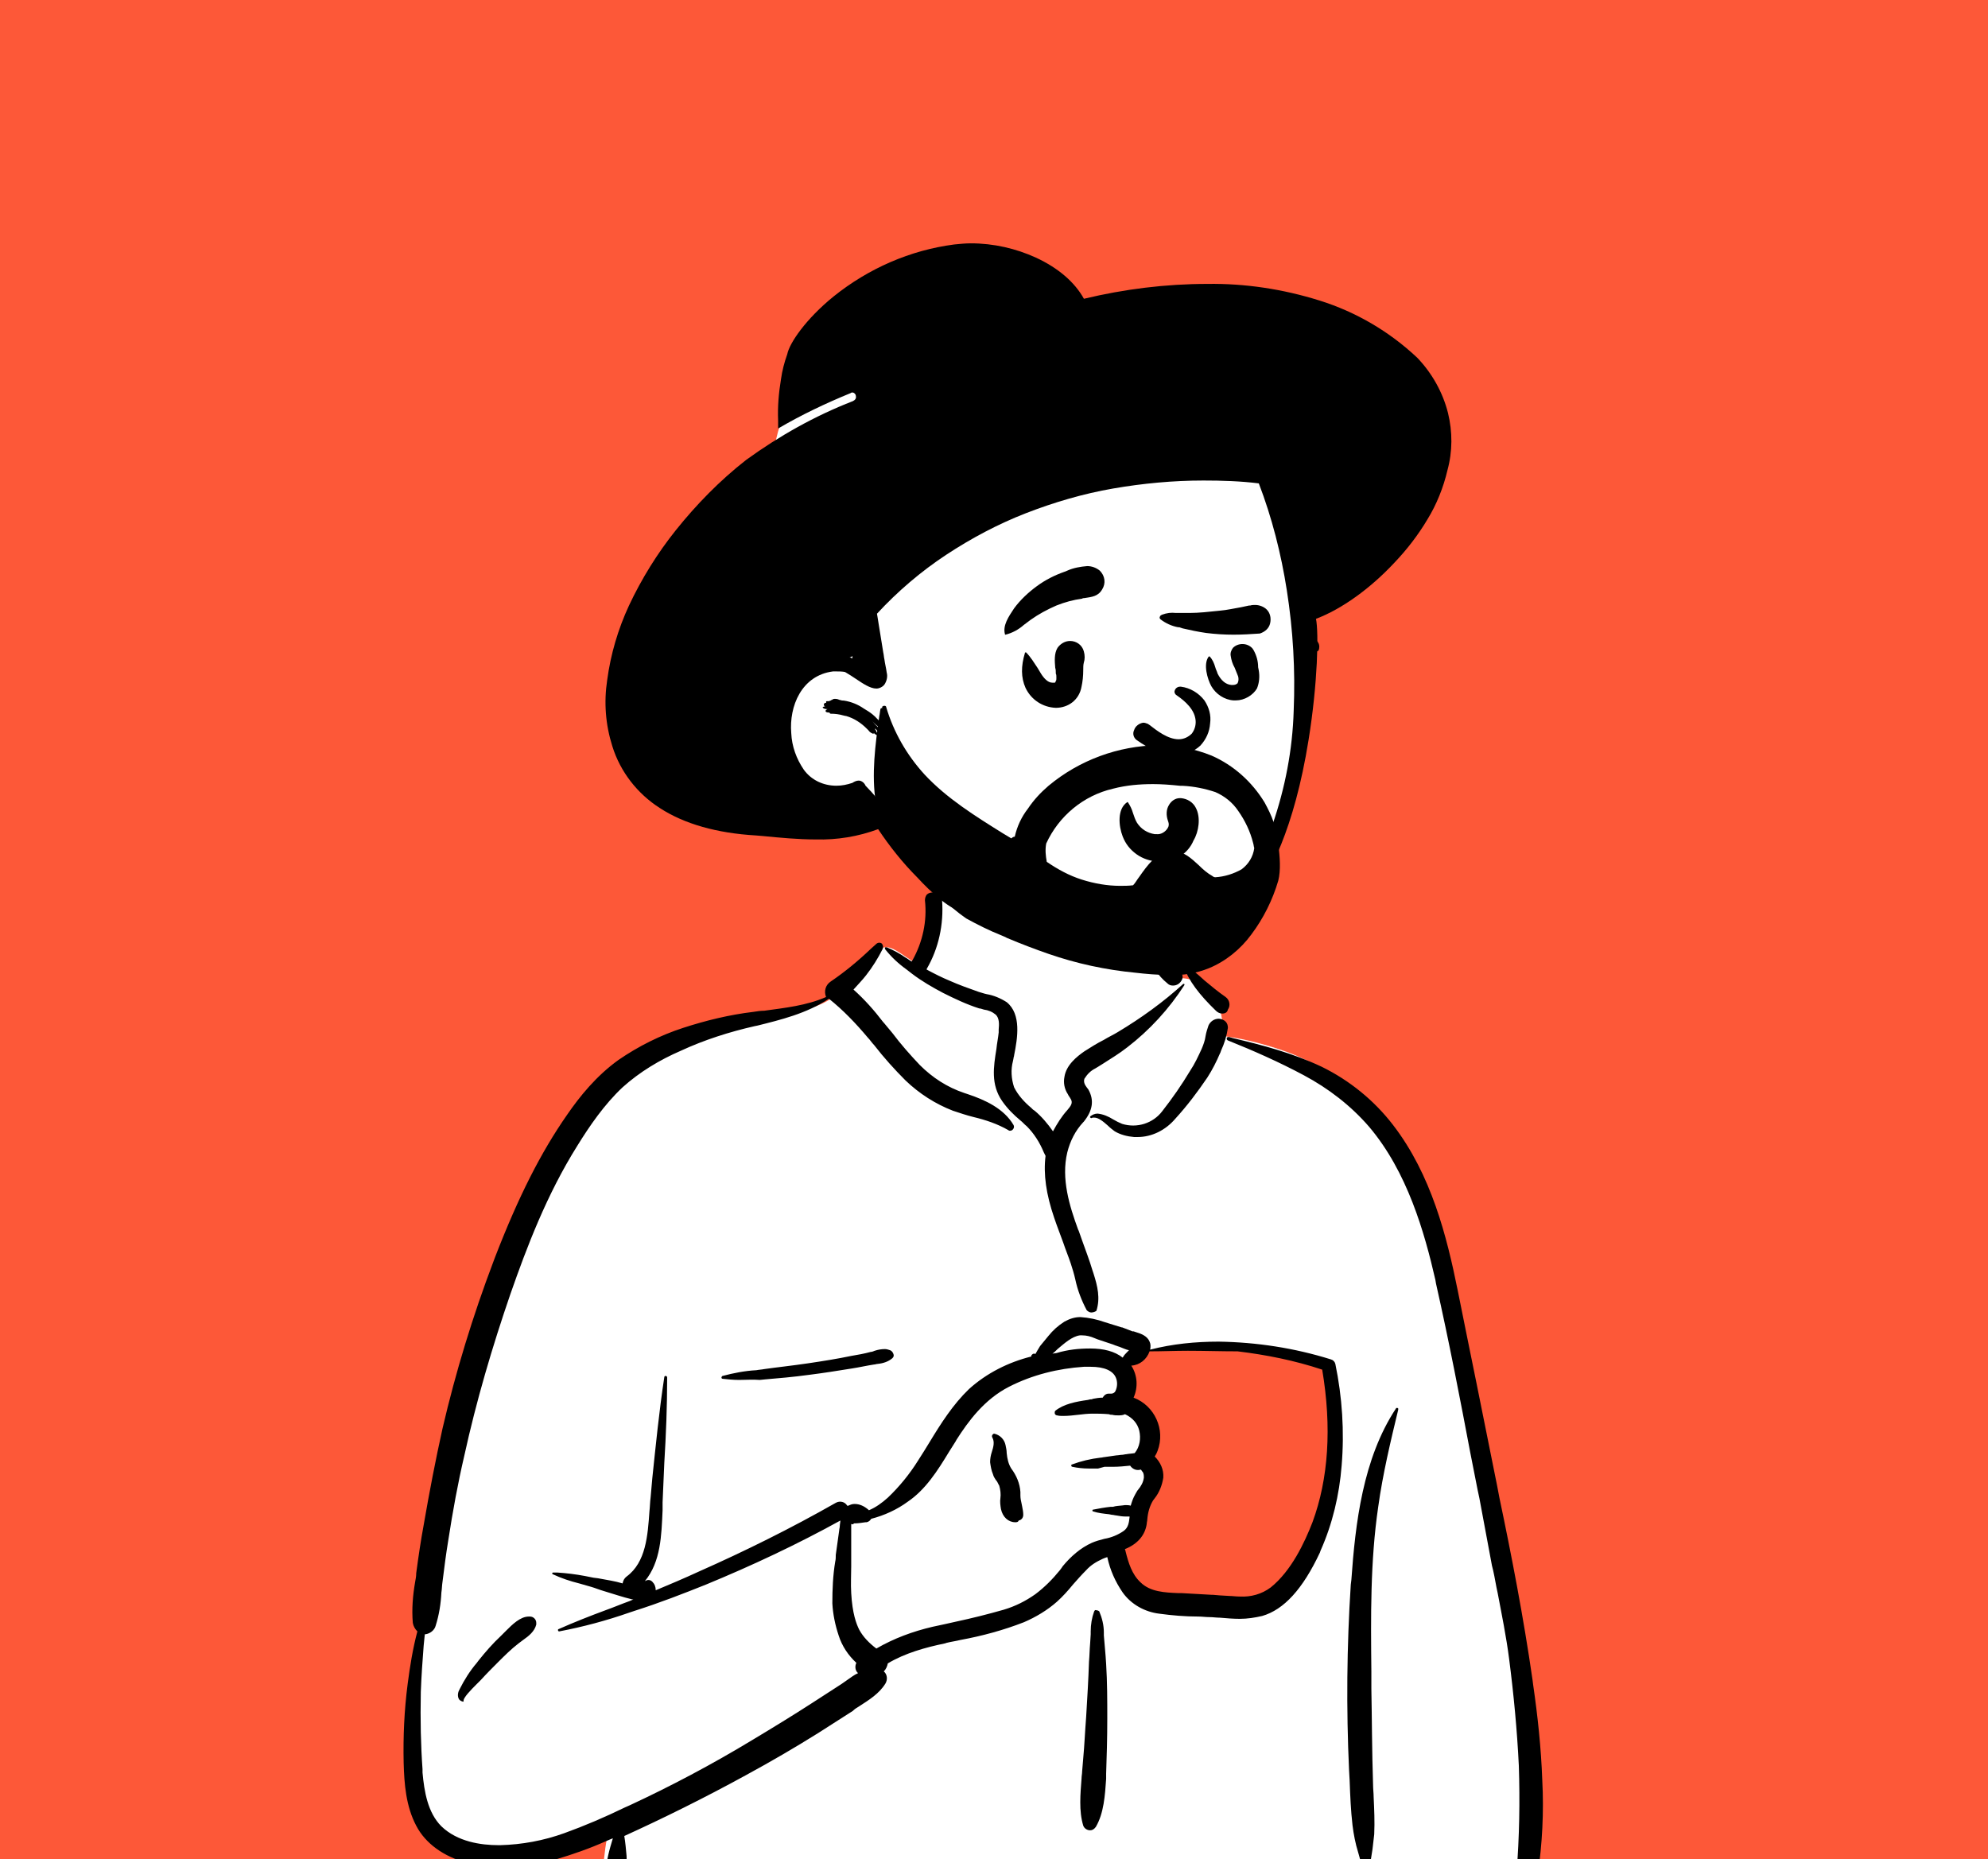 <?xml version="1.0" encoding="utf-8"?>
<!-- Generator: Adobe Illustrator 25.0.0, SVG Export Plug-In . SVG Version: 6.00 Build 0)  -->
<svg version="1.1" id="Warstwa_1" xmlns="http://www.w3.org/2000/svg" xmlns:xlink="http://www.w3.org/1999/xlink" x="0px" y="0px"
	 viewBox="0 0 347.8 325.3" style="enable-background:new 0 0 347.8 325.3;" xml:space="preserve">
<style type="text/css">
	.st0{fill:#FD5838;}
	.st1{fill:#FFFFFF;}
</style>
<rect class="st0" width="347.8" height="325.3"/>
<g id="FACE" transform="translate(107.474 62.723)">
	<path id="_Ink-3" d="M106.4,78.6c-1.9,0-3.7-0.9-4.9-2.3c-0.9-1.1-1.4-2.5-1.2-3.9c0-0.4,0.4-0.7,0.8-0.6c0.3,0,0.7,0.2,0.9,0.4
		l0.1,0.2c0.9,1.2,2.1,2.7,3.8,2.7c0.2,0,0.4,0,0.6-0.1c0.8-0.2,1.5-0.7,2-1.3c0.3-0.4,0.5-0.9,0.6-1.4c0.1-0.4,0.2-0.8,0.4-1.2
		c0.4-0.6,1-1,1.8-1c0.9,0,1.8,0.6,2,1.5c0.3,1.4-0.1,2.9-1,4c-1.3,1.8-3.3,2.9-5.5,3.1L106.4,78.6z M108.2,64.9L108.2,64.9
		c-2-0.1-4-0.5-5.8-1.3c-0.7-0.3-1.1-1-0.9-1.7c0.1-0.7,0.7-1.2,1.4-1.2c0.2,0,0.4,0,0.5,0.1l0.3,0.1c1.5,0.8,3.1,1.2,4.8,1.4
		c1.1,0.1,2.1-0.4,2.6-1.4c0.3-0.7,0.3-1.5,0-2.3c-0.7-1.5-2.8-2.7-4.5-3.3c-0.3-0.1-0.4-0.4-0.4-0.7c0.1-0.4,0.5-0.7,0.9-0.7h0.2
		c1.7,0,3.4,0.6,4.7,1.7c1.1,1,1.7,2.3,1.9,3.7c0.2,1.3-0.2,2.7-1.1,3.7C111.6,64.4,109.9,65,108.2,64.9z M81,53.8
		c-0.2,0-0.5-0.2-0.5-0.4c-0.1-0.2,0-0.4,0.1-0.5c2.1-1.8,4.6-3.2,7.3-4c-0.4-0.6-0.5-1.4-0.2-2.1c0-0.2,0.1-0.3,0.1-0.4l0.1-0.3
		c0-0.1,0-0.3,0.1-0.4l0,0c0.2-0.7,0.7-1.2,1.3-1.4c0.2,0,0.3-0.1,0.5-0.1c0.3,0,0.5,0.1,0.8,0.2c0.9,0.2,1.6,0.9,1.8,1.7
		c0,0.1,0,0.1,0.1,0.2v0.1l-0.1-0.3c0,0.2,0.1,0.3,0.2,0.4c0.1,0.1,0.1,0.2,0.2,0.4c0.1,0.3,0.1,0.7,0.1,1.1c0.3,0,0.6,0,0.8,0H94
		c1.4,0.1,3,0.4,3.9,1.7c0.2,0.4,0.3,0.9,0.1,1.4c-0.1,0.4-0.5,0.7-0.9,0.8c-0.2,0-0.3,0-0.5,0c-0.6,0-1.3-0.2-1.9-0.4
		c-0.5-0.2-1-0.3-1.5-0.4C92.8,51,92.3,51,91.9,51c-0.9,0-1.7,0.1-2.6,0.3c-1.5,0.3-3.1,0.8-4.5,1.3c-1,0.3-2,0.7-3.1,1l-0.3,0.1
		C81.1,53.8,81.1,53.8,81,53.8z M121.8,51.7c-0.4,0-0.8-0.2-0.9-0.6V51c-0.3-0.7-1.2-1.1-2.5-1.1c-0.4,0-0.8,0-1.2,0.1
		c-0.8,0.1-1.5,0.3-2.3,0.5c-0.2,0.1-0.5,0.2-0.8,0.3l-0.3,0.1c-0.1,0-0.6,0.3-0.6,0.4l0,0h0.1l0,0c0.1,0,0.1,0,0.1,0.1
		c0,0,0,0.1-0.1,0.1s-0.2,0.1-0.3,0.1c-0.2,0-0.4-0.1-0.5-0.3c-0.2-0.2-0.3-0.4-0.2-0.7c0.1-0.9,1.3-1.5,2.1-1.8
		c0.1,0,0.2-0.1,0.3-0.1l0,0c0.3-0.1,0.6-0.3,0.9-0.4c-0.2-0.3-0.3-0.6-0.4-0.9c-0.1-0.3-0.2-0.6-0.2-0.9c0-0.2,0-0.3,0-0.5l0,0
		c0-0.1,0-0.2,0-0.3l0,0c0-0.4,0.2-0.7,0.4-1c0.2-0.3,0.6-0.4,0.9-0.4c0.4,0,0.7,0.1,1,0.4l0.1,0.1c0.6,0.3,1,0.8,1.3,1.3
		s0.5,1.1,0.5,1.7c1.4,0,2.7,0.5,3.7,1.6c0.4,0.4,0.5,0.9,0.4,1.4l-0.1,0.3C123,51.2,122.5,51.6,121.8,51.7z M79.8,44
		c-0.3,0-0.5-0.2-0.6-0.4c-0.3-0.9,0-2.2,0.9-3.8c0.8-1.3,1.8-2.3,3-3.1c1.3-0.8,2.7-1.4,4.2-1.8l0.4-0.1c0.3-0.1,0.5-0.2,0.8-0.3
		c0.8-0.3,1.7-0.5,2.6-0.6c0.8,0,1.5,0.3,2.1,0.8c0.7,0.7,0.8,1.8,0.3,2.6c-0.9,1.4-2.1,1.5-3.6,1.6c-0.3,0-0.6,0-0.9,0.1
		c-1.3,0.1-2.7,0.5-3.9,1c-1,0.4-2,1-2.9,1.7c-0.4,0.3-0.8,0.7-1.1,1.1C80.7,43.2,80.3,43.6,79.8,44C80,44,79.9,44,79.8,44z
		 M121.7,41.3c-0.7,0-1.3-0.4-1.7-1v-0.1c-1.5-2.1-3.8-3.6-6.4-4.1h-0.3c-0.3-0.1-0.6-0.1-0.8-0.1c-0.1,0-0.2,0-0.3,0
		c-0.2,0-0.4,0.1-0.5,0.2c0,0.1,0,0.1,0,0.2c0,0.1-0.1,0.1-0.2,0.1h-0.1c-0.3-0.1-0.5-0.4-0.6-0.8c0-0.4,0.2-0.9,0.5-1.2
		c0.7-0.7,2.1-1,4-1c3.3,0.1,6.4,1.8,8.1,4.6c0.3,0.4,0.4,1,0.2,1.4c-0.1,0.6-0.5,1.1-1,1.4C122.4,41.2,122,41.3,121.7,41.3z"/>
</g>
<g id="BODY_1_" transform="translate(8.119 147.941)">
	<path id="_Background_1_" class="st1" d="M99,183.9L99,183.9c-0.6,0-1.1-0.2-1.5-0.7c-0.4-0.6-0.6-1.3-0.5-2
		c0.3-1.7,0.5-3.4,0.7-5.1c0.1-1,0.3-1.9,0.4-2.9c-5.3,1.4-10.7,2.2-16.1,2.2c-4.6,0-9.2-0.6-13.6-1.9c-0.1-0.1-0.1-0.2-0.1-0.3
		s0.3-0.2,0.8-0.2c0.2,0,0.4,0,0.6,0h0.1c0.2,0,0.3,0,0.4,0s0.2,0,0.3,0c-3.5-2.4-5.5-6-6.2-11c-0.6-4.4-0.1-9.3,0.4-13.6
		c0.1-1.2,0.2-2.4,0.3-3.5c0.8-5.2,1.6-10.7,2.3-15.9c3.5-27,7.3-55,23.2-77.5c4.1-5.6,9.2-10.4,14.9-14.2
		c5.7-3.9,12.3-6.4,19.2-7.4l0.4-0.1c0.7-0.1,1.4-0.2,2-0.2c3.5-0.4,7.1-0.8,10.1-2.7c1.5-1.3,2.8-2.8,3.9-4.4
		c1.8-2.4,3.4-4.7,6-4.7l0,0c0.9,0,2.1,0.8,3.4,1.7c0.6,0.4,1.2,0.8,1.9,1.2c0.1-1.4,0.5-2.8,1.1-4.1c0.4-0.9,0.6-1.8,0.8-2.7v-0.2
		c0.1-0.4,0.1-0.9,0.1-1.3c0.1-1.8,0.3-3.6,2.5-5.4c3.8-2.9,11.2-4.9,18-4.9c3.2,0,7.7,0.4,10.8,2.5c4.8,3.4,6.5,8.2,8.3,13.3
		c0.6,1.9,1.3,3.8,2.2,5.7c0.7-0.3,1.4-0.5,2.2-0.4c1.4,0,2.7,0.4,3.9,1.1c1.1,0.6,2,1.5,2.4,2.6c0.6,0.7,0.9,2.3,1.1,3.7
		c0.1,1,0.4,1.9,0.7,2.8c3.6,0.5,7.2,1.5,10.6,2.7c3,1.1,5.8,2.6,8.4,4.4c4.8,3.3,8.6,7.8,11.4,12.9c5.6,10.2,7.7,23.4,9.6,37.1
		c1.4,7.8,3.3,15.8,5.2,23.5c2.4,10,4.9,20.3,6.3,30.6c0.7,5.1,1.1,10.3,1.2,15.4c0.1,5.2-0.3,10.4-1.2,15.6
		c0.6,0.9,1.2,1.9,1.6,2.9c0.5,0.9,0.5,2.1,0,3s-1.4,1.5-2.4,1.5H257c-0.8-0.1-1.7-0.2-2.5-0.2c-2.1-0.2-4.2-0.4-6.3-0.5
		c-4.3-0.2-8.9-0.2-14.1-0.2c-3,0-6.3,0-10.4,0.1h-1.1c-16.5,0.2-33.3,0.5-49.5,0.8l0,0C148.5,183.3,123.6,183.8,99,183.9z
		 M189,92.1L189,92.1c-0.6,2.4,0.3,4.4,1.3,6.5c0.5,1.1,1,2.2,1.4,3.4c0.2,1.1,0.2,2.2,0.1,3.2c0,0.5-0.1,0.9-0.1,1.3
		c0.1,0.8,0.4,1.5,0.8,2.2c0.4,0.9,0.9,1.9,0.8,2.7c-0.5,2.1-1.3,4.1-2.3,6c-0.9,1.6-1.6,3.3-2.1,5.1c-0.5,1.7-0.4,3.4,0.2,5
		c1.5,3,6.1,4.5,9.2,5.5l0,0c1.8,0.6,3.7,1,5.7,0.9c3,0,6.1-0.6,8.9-1.7c3-1.2,5.2-2.8,6.5-4.8c1.2-1.8,2.6-5.4,3.7-8.3
		c0.7-1.8,1.3-3.3,1.7-4.2l0.3-3.6c0.7-9.4,1.2-18.7-0.8-20c-4.5-3.1-12.6-3.8-18.6-3.8c-7.1,0-13.2,0.9-13.5,1.1s-0.6,0.4-0.8,0.5
		c-0.6,0.3-1.1,0.7-1.5,1.3c-0.5,0.1-1.1,0.2-1.8,0.3c-0.4,0.1-0.6,0.4-0.6,0.7c0.1,0.5,0.6,0.8,1.1,0.7
		C188.6,92.2,188.8,92.1,189,92.1L189,92.1z"/>
	<path id="_Ink_1_" d="M99.4,182.3c-0.3,0-0.6-0.1-0.9-0.2h-0.1l-0.1-0.1c-0.8-0.5-1.1-1.4-0.9-2.2c0.4-1.1,0.7-2.1,0.9-3.2
		c0.2-0.9,0.5-1.9,0.8-2.9l-0.5,0.2l-0.7,0.3c-2.9,1.3-5.8,2.3-8.8,3.2s-6.1,1.3-9.2,1.4c-2.1,0-4.2-0.3-6.3-0.8
		c-4.1-1.1-7.3-3.4-8.9-6.5c-1.8-3.4-2.1-7.3-2.2-11c-0.1-4.6,0.1-9.2,0.7-13.8c0.4-3.1,0.9-6.2,1.7-9.2c-0.4-0.4-0.7-0.9-0.8-1.5
		c-0.2-2.4,0-4.8,0.4-7.1c0.1-0.5,0.2-1.1,0.2-1.6c0.4-3,0.8-5.7,1.3-8.4c1-5.8,2.1-11.5,3.3-16.9c2.3-9.9,5.3-19.7,8.9-29.2
		l0.3-0.8c4.1-10.6,8-18.3,12.6-24.9c2.2-3.2,5.1-6.8,9-9.6c3.5-2.4,7.3-4.3,11.3-5.6s8.1-2.3,12.3-2.8c0.6-0.1,1.3-0.2,1.9-0.2
		c3.6-0.5,7.4-0.9,10.8-2.4c-0.4-1-0.1-2.1,0.8-2.7c2.5-1.7,4.8-3.6,7-5.7l0,0c0.3-0.3,0.7-0.6,1-0.9c0.1-0.1,0.3-0.2,0.5-0.2
		c0.3,0,0.5,0.1,0.6,0.4c0.1,0.2,0.1,0.5,0,0.7c-0.8,1.6-1.8,3.2-2.9,4.6c-0.7,0.9-1.5,1.7-2.2,2.5c1.9,1.7,3.6,3.6,5.2,5.7l0.1,0.1
		c0.5,0.6,1,1.2,1.5,1.8c1.5,2,3.1,3.8,4.8,5.6c2.2,2.2,4.8,3.9,7.8,4.9l0.6,0.2c3,1,6.3,2.5,8,5.4c0.1,0.2,0.1,0.4,0,0.6
		c-0.1,0.2-0.3,0.4-0.6,0.4c-0.1,0-0.2,0-0.3-0.1c-1.9-1.1-4-1.8-6.1-2.3c-1.2-0.3-2.4-0.7-3.6-1.1c-3.1-1.2-5.9-3-8.3-5.3
		c-1.9-1.9-3.8-4-5.5-6.2c-0.4-0.4-0.7-0.9-1.1-1.3c-2.1-2.5-4.3-4.8-6.8-6.8c-3.9,2.6-8.5,3.7-12.5,4.7l-0.5,0.1
		c-4.4,1-8.8,2.4-12.9,4.3c-3.7,1.6-7.2,3.7-10.2,6.4c-3.2,3-5.8,6.8-7.9,10.2c-5.4,8.6-8.9,17.9-11.7,25.9
		c-3.2,9.3-6,18.8-8.1,28.4c-1.1,4.7-2,9.6-2.8,14.8c-0.4,2.4-0.7,4.8-1,7.2c-0.1,0.6-0.1,1.3-0.2,1.9c-0.1,2-0.4,3.9-1,5.8
		c-0.2,0.8-1,1.4-1.8,1.5h-0.1l-0.2,2c-0.2,2.6-0.4,5.3-0.5,8.1c-0.1,4.9,0,9.4,0.3,13.5v0.6c0.3,3.3,0.9,7,3.3,9.4
		c2.8,2.7,6.9,3.3,10,3.3h0.3c3.8-0.1,7.6-0.8,11.2-2.1s7.1-2.8,10.6-4.5l0.9-0.4c7.1-3.3,14.3-7.1,21.4-11.4
		c3.5-2.1,7.1-4.3,10.5-6.5c1.7-1.1,3.4-2.2,5.1-3.3c0.3-0.2,0.7-0.5,1-0.7c0.6-0.4,1.2-0.9,1.9-1.2c-0.5-0.4-0.6-1.2-0.3-1.8
		c-1.4-1.3-2.5-2.9-3.1-4.8c-0.6-1.8-1-3.7-1.1-5.6c0-2.5,0.1-4.9,0.5-7.3c0.1-0.4,0.1-0.8,0.1-1.2c0.2-1.5,0.4-2.9,0.6-4.3
		c0-0.2,0.1-0.5,0.1-0.7c0-0.3,0.1-0.7,0.1-1c-7.6,4.2-15.5,7.9-23.5,11.2c-4,1.6-8.1,3.2-12.5,4.6l-0.9,0.3
		c-4,1.4-8.1,2.5-12.3,3.3l0,0c-0.1,0-0.2-0.1-0.2-0.2c0-0.1,0-0.2,0.1-0.2c2.7-1.2,5.5-2.3,8.2-3.3c1.4-0.5,2.8-1.1,4.2-1.6
		l0.7-0.3c-0.1,0-0.2,0-0.2,0c-1.7-0.4-3.4-1-5.1-1.5c-0.7-0.2-1.4-0.5-2.1-0.7s-1.4-0.4-2.1-0.6c-1.6-0.4-3.1-0.9-4.6-1.6
		c-0.1,0-0.1-0.1-0.1-0.2s0.1-0.1,0.2-0.1c0.2,0,0.5,0,0.7,0c1.6,0.1,3.2,0.3,4.8,0.6c0.5,0.1,1,0.2,1.5,0.3l0.8,0.1
		c1.6,0.3,3,0.5,4.3,0.9c0.1-0.5,0.3-0.9,0.7-1.2c3.4-2.5,3.7-7.2,4-11.4c0.1-0.9,0.1-1.7,0.2-2.4l0.3-3.4
		c0.6-5.7,1.2-11.8,2.1-17.7c0-0.1,0.1-0.2,0.2-0.2c0.2,0,0.3,0.1,0.3,0.3c0,5-0.2,10-0.5,14.9c-0.1,2.3-0.2,4.6-0.3,6.9v1.2v0.2
		c-0.2,4.4-0.3,9-3.1,12.4c0.2-0.1,0.4-0.2,0.6-0.2c0.3,0,0.5,0.1,0.7,0.3c0.4,0.4,0.6,0.9,0.6,1.5c2.4-1,5-2.1,7.6-3.3
		c7.9-3.5,16-7.5,23.9-12c0.7-0.4,1.6-0.2,2,0.5l0,0h0.1l0,0h0.1l0,0c0.4-0.2,0.7-0.3,1.1-0.3c0.9,0,1.7,0.4,2.4,1c0,0,0,0,0.1,0.1
		l0,0c1.2-0.5,2.3-1.3,3.3-2.2c2-1.9,3.8-4.1,5.3-6.5c0.7-1.1,1.4-2.2,2-3.2c2-3.3,4.1-6.6,6.9-9.3c3.1-2.8,6.9-4.7,10.9-5.7
		c0-0.1,0-0.2,0.1-0.3c0.1-0.1,0.2-0.2,0.4-0.2c0.1,0,0.2,0,0.2,0.1l0,0l0.4-0.7c0.2-0.3,0.4-0.7,0.5-0.8c0.5-0.6,0.9-1.1,1.4-1.7
		c0.8-1,1.7-1.8,2.8-2.5c0.9-0.5,1.8-0.8,2.8-0.8c1.5,0.1,2.9,0.4,4.3,0.9l0,0c1,0.3,1.9,0.6,2.9,0.9l0,0h0.1L190,85h0.2l0.3,0.1
		c1,0.3,2.1,0.7,2.5,1.7c0.2,0.4,0.2,0.9,0.1,1.4c3.9-1,7.9-1.4,12-1.4c6.6,0.1,13.2,1.1,19.6,3.1c0.4,0.1,0.7,0.4,0.8,0.8
		c1.2,5.8,1.6,11.8,1.1,17.8c-0.4,5.1-1.6,10.2-3.7,14.9l-0.1,0.3c-3,6.4-6.3,10-10.1,11.1c-1.3,0.3-2.6,0.5-3.9,0.5
		c-1.2,0-2.3-0.1-3.5-0.2l0,0c-0.6,0-1.2-0.1-1.8-0.1c-0.7,0-1.3-0.1-2-0.1c-2.3,0-4.6-0.2-6.8-0.5c-2.5-0.3-4.9-1.6-6.4-3.7
		c-1.3-1.9-2.2-3.9-2.7-6.2c-0.3,0.1-0.6,0.2-0.8,0.3c-1.1,0.5-2.1,1.1-2.9,2c-0.8,0.8-1.6,1.7-2.3,2.5c-0.9,1.1-1.8,2.1-2.8,3
		c-1.7,1.5-3.7,2.7-5.8,3.6c-3.6,1.4-7.3,2.4-11.1,3.1l0,0c-0.8,0.2-1.6,0.3-2.4,0.5l-0.3,0.1c-3.4,0.7-7,1.7-10,3.5
		c-0.1,0.5-0.3,1-0.7,1.4c0.6,0.5,0.7,1.4,0.3,2.1c-1.1,1.8-2.9,2.9-4.6,4c-0.3,0.2-0.7,0.4-1,0.7l-0.1,0.1c-2,1.3-4.1,2.6-6.1,3.9
		c-4,2.5-8.1,4.9-12.7,7.4c-7.3,4-14.4,7.5-21.2,10.6c0.2,1.2,0.3,2.4,0.4,3.5c0,1,0.1,1.9,0.2,2.9l0.1,0.3c0.2,0.7-0.1,1.5-0.6,2
		l-0.1,0.1l0,0H101l0,0l0,0c-0.1,0.1-0.1,0.1-0.2,0.2l-0.1,0.1C100.1,182.2,99.8,182.3,99.4,182.3z M140.8,118.7L140.8,118.7
		c0,0.2,0,0.3,0,0.5l0,0l0,0c0,0.3,0,0.5,0,0.8c0,1.1,0,2.3,0,3.5c0,0.9,0,1.8,0,2.6c0,1.5-0.1,3.1,0,4.7c0.2,3.6,0.9,5.4,1.4,6.4
		c0.7,1.3,1.8,2.4,3,3.3c3.1-1.8,6.4-3,9.8-3.8c1.4-0.3,2.8-0.6,4.1-0.9c2.8-0.6,5.6-1.3,8.4-2.1c2-0.6,3.8-1.5,5.5-2.7
		c1.6-1.2,3-2.6,4.3-4.2l0,0l0.3-0.4l0.2-0.3c1.4-1.7,3.1-3.2,5.1-4.1c0.7-0.3,1.4-0.5,2.2-0.7c1.2-0.2,2.4-0.7,3.4-1.4
		c0.8-0.6,0.9-1.5,1-2.4v-0.1c-0.2,0-0.4,0-0.7,0c-0.6,0-1.1-0.1-1.7-0.2c-0.2,0-0.4-0.1-0.7-0.1l-0.5-0.1c-0.9-0.1-1.9-0.2-2.8-0.5
		c-0.1,0-0.1-0.1-0.1-0.2s0.1-0.1,0.1-0.1c1-0.2,2.1-0.4,3.1-0.5h0.1h0.3l0.4-0.1c0.6-0.1,1.1-0.1,1.7-0.2c0.3,0,0.7,0,1,0.1
		c0.2-0.7,0.4-1.3,0.8-2c0.2-0.3,0.3-0.6,0.5-0.8c0.5-0.6,0.9-1.3,1-2.1c0-0.3,0-0.7-0.2-1l-0.1-0.1c-0.1-0.1-0.1-0.2-0.2-0.3h-0.1
		c-0.7,0.2-1.4-0.1-1.8-0.7c-1,0.1-2,0.2-3,0.2c-0.5,0-1,0-1.5,0L184,109c-0.5,0-1.1,0-1.7,0c-0.9,0-1.9-0.1-2.8-0.3
		c-0.1,0-0.2-0.1-0.2-0.2s0-0.2,0.1-0.2c1.6-0.6,3.3-1,5-1.2c0.3,0,0.5-0.1,0.7-0.1c0.7-0.1,1.4-0.2,2.1-0.3c0.3,0,0.7-0.1,1-0.1
		c0.2,0,0.5-0.1,0.7-0.1c0.5-0.1,1-0.1,1.5-0.2c0.9-1.1,1.1-2.6,0.8-3.9s-1.2-2.3-2.5-2.9c-0.4,0.2-0.8,0.2-1.2,0.2
		c-0.3,0-0.7,0-1-0.1c-0.2,0-0.4,0-0.6-0.1c-1.1-0.1-2-0.1-2.9-0.1h0c-0.8,0-1.7,0.1-2.5,0.2c-0.9,0.1-1.7,0.2-2.6,0.2
		c-0.4,0-0.7,0-1.1-0.1c-0.2,0-0.4-0.2-0.4-0.4c0-0.1,0-0.3,0.1-0.4c1.5-1.2,3.6-1.6,5.7-1.9l0.4-0.1c0.2,0,0.3,0,0.5-0.1l0,0
		c0.5-0.1,1.1-0.2,1.7-0.2c0.2-0.4,0.6-0.7,1-0.7c0.1,0,0.3,0,0.4,0h0.1l0,0c0.3,0,0.6-0.2,0.7-0.4c0.4-0.8,0.4-1.7,0.1-2.4
		c-0.5-1.2-2-1.9-4.4-1.9c-0.4,0-0.8,0-1.2,0c-4.5,0.3-9,1.4-13.1,3.5c-4.3,2.2-7.1,6-9.2,9.3l-0.1,0.2c-0.4,0.6-0.8,1.3-1.2,1.9
		c-2,3.3-4.1,6.6-7.2,8.7c-1.9,1.4-4.1,2.4-6.4,3c-0.2,0.3-0.4,0.5-0.8,0.6h-0.2c-0.7,0.1-1.3,0.2-2,0.2
		C141.1,118.8,141,118.8,140.8,118.7L140.8,118.7z M199.7,88.4c-2.2,0-4.5,0.1-6.7,0.1c-0.5,1.4-1.7,2.4-3.2,2.5
		c1.1,1.7,1.2,3.8,0.4,5.6c3.7,1.4,5.6,5.6,4.2,9.3c-0.1,0.3-0.3,0.7-0.5,1c1,1,1.6,2.3,1.5,3.7c-0.2,1.3-0.7,2.6-1.5,3.6
		c-0.1,0.1-0.2,0.3-0.3,0.4c-0.6,1-0.9,2.1-1,3.3c0,0.3-0.1,0.5-0.1,0.8c-0.3,2-1.6,3.5-3.8,4.4l0.1,0.4c0.5,2,1.1,4,2.6,5.4
		c1.7,1.7,4.3,1.8,6.6,1.9h0.5h0.1c1.8,0.1,3.5,0.2,5.3,0.3h0.2l1.2,0.1l1.7,0.1c0.5,0,1.1,0.1,1.8,0.1c1.9,0.1,3.8-0.4,5.4-1.6
		c3.6-2.9,5.9-7.8,7.3-11.4c2.8-7.6,3.4-16.6,1.7-26.7c-4.8-1.6-9.8-2.6-14.8-3.2C205.5,88.5,202.6,88.4,199.7,88.4z M182.6,88
		c2.4,0,4.3,0.5,5.7,1.6l0,0l0,0c0.2-0.4,0.5-0.7,0.8-1l0,0l0.1-0.1l0.2-0.2l-0.4-0.1c-0.6-0.2-1.2-0.5-1.6-0.6
		c-0.2-0.1-0.3-0.1-0.3-0.1l0,0l-0.5-0.2c-0.9-0.3-1.8-0.6-2.7-0.9c-0.2-0.1-0.3-0.1-0.5-0.2c-0.7-0.3-1.4-0.5-2.2-0.5
		c-0.1,0-0.3,0-0.4,0c-1.4,0.2-2.7,1.4-3.9,2.4c-0.3,0.3-0.6,0.6-0.9,0.8l0.7-0.1C178.7,88.2,180.6,88,182.6,88L182.6,88z
		 M231.1,182.1c-0.4,0-0.7-0.3-0.7-0.7l-0.1-1.1c-0.1-1.4-0.4-2.8-0.8-4.1c-0.5-1.6-0.8-3.2-1-4.8c-0.3-2.6-0.4-5.1-0.5-7.8
		l-0.1-1.8c-0.5-10.8-0.4-21.7,0.3-32.5l0.1-0.8c0.7-9.9,2-21.2,7.8-30c0-0.1,0.1-0.1,0.2-0.1c0.1,0,0.1,0,0.2,0.1c0,0,0,0.1,0,0.2
		c-1.3,5.4-2.7,11.2-3.5,17c-1.4,9.5-1.3,19.3-1.2,28.8c0,0.8,0,1.7,0,2.5v0.5c0.1,5,0.1,10.9,0.3,16.9c0,0.7,0.1,1.4,0.1,2.1
		c0.1,2.1,0.2,4.3,0.1,6.5c-0.1,0.9-0.2,1.7-0.3,2.6c-0.1,0.6-0.2,1.3-0.3,1.9c-0.1,1.1-0.1,2.2,0,3.3c0,0.2,0,0.5,0,0.7
		s0,0.3-0.2,0.5C231.4,182,231.3,182.1,231.1,182.1L231.1,182.1z M259.2,181.6c-0.6,0-1.2-0.2-1.6-0.7c-0.3-0.3-0.5-0.8-0.4-1.2
		c0.5-6.2,0.6-12.5,0.4-18.7c-0.3-6.2-0.9-12.5-1.7-18.7c-0.5-3.9-1.3-7.8-2-11.5c-0.3-1.3-0.5-2.7-0.8-4l-0.2-0.8
		c-0.7-3.9-1.5-7.9-2.2-11.8l0,0l-0.3-1.4l-1.3-6.6c-1.7-9-3.7-19.4-6-29.6L243,76c-1.9-8.3-4.9-18.9-11.6-26.8
		c-3.2-3.7-7.1-6.7-11.4-9c-4.3-2.3-8.8-4.3-13.3-6.1c-0.2-0.1-0.2-0.2-0.2-0.4c0-0.1,0.1-0.2,0.3-0.2h0.1l0.7,0.2
		c5.1,1.2,10.4,2.6,15.5,5c4.9,2.4,9.2,5.9,12.5,10.2c6.7,8.7,9.4,19.5,11.3,28.9c1.1,5.4,2.2,11,3.3,16.3
		c1.2,5.9,2.4,11.9,3.6,17.9l0.4,2.1c2.1,10,4.2,20.8,5.8,31.9l0.1,0.8c0.8,5.5,1.4,11.1,1.6,16.7c0.3,5.6,0,11.2-0.8,16.7
		C260.8,181,260,181.7,259.2,181.6L259.2,181.6z M182.6,172.3c-0.5,0-1-0.3-1.2-0.8c-0.8-2.6-0.5-5.6-0.3-8.3c0-0.4,0.1-0.8,0.1-1.2
		l0.2-2.4c0.2-2.1,0.3-4.6,0.5-7.1c0.2-3.3,0.4-6.6,0.5-9.7c0.1-1.1,0.1-2.1,0.2-3.2l0.1-1.6c0-0.2,0-0.3,0-0.5
		c0-1.2,0.2-2.4,0.6-3.5c0.1-0.2,0.2-0.3,0.4-0.2c0.2,0,0.4,0.1,0.5,0.2c0.5,1.2,0.8,2.4,0.8,3.7l0,0c0,0.1,0,0.3,0,0.4v0.1
		c0.1,1.4,0.3,3.2,0.4,5c0.2,3.2,0.2,6.4,0.2,9.5c0,3.6-0.1,6.8-0.2,9.7v0.9c-0.2,2.9-0.4,6-1.8,8.4
		C183.3,172.1,183,172.3,182.6,172.3z M72.9,149.8L72.9,149.8c-0.4-0.1-0.7-0.3-0.8-0.6c-0.2-0.5-0.1-1.1,0.2-1.6
		c0.8-1.6,1.8-3.2,3-4.6l0.3-0.4c1.2-1.5,2.5-3,3.9-4.3l0.4-0.4c0.2-0.2,0.3-0.3,0.5-0.5c1.1-1.1,2.5-2.5,4-2.5c0.1,0,0.1,0,0.2,0
		c0.6,0,1.1,0.5,1.1,1.1c0,0.1,0,0.2,0,0.3c-0.3,1.2-1.3,2-2.3,2.7c-0.3,0.2-0.5,0.4-0.8,0.6c-1.3,1-2.5,2.2-3.6,3.3c-1,1-2,2-3,3.1
		l-0.4,0.4c-0.1,0.1-0.2,0.2-0.4,0.4c-0.8,0.8-2.4,2.4-2.2,2.9l0,0L72.9,149.8C73,149.8,72.9,149.8,72.9,149.8z M169.5,118.4
		c-1.2,0-2.2-0.9-2.5-2.3c-0.1-0.6-0.2-1.3-0.1-1.9c0.1-0.7,0-1.5-0.2-2.2c-0.2-0.3-0.3-0.7-0.6-1c-0.2-0.3-0.4-0.6-0.5-1
		c-0.3-0.7-0.4-1.4-0.5-2.1c0-0.6,0.1-1.2,0.3-1.8c0.3-0.9,0.5-1.8,0.1-2.5c-0.1-0.2-0.1-0.3,0-0.5c0.1-0.1,0.2-0.2,0.3-0.2l0,0l0,0
		c1,0.2,1.8,1,2,2c0.1,0.5,0.2,0.9,0.2,1.4c0.1,1,0.3,1.9,0.8,2.7c0.9,1.2,1.5,2.6,1.6,4.1c0,0.2,0,0.4,0,0.6c0,0.5,0.1,1,0.2,1.4
		l0.1,0.5c0.1,0.5,0.2,1,0.2,1.5s-0.3,0.9-0.8,1C170,118.4,169.7,118.4,169.5,118.4z M121.2,93.5c-1,0-2-0.1-2.9-0.2
		c-0.1,0-0.2-0.1-0.2-0.2s0.1-0.3,0.2-0.3c1.9-0.5,3.9-0.9,5.9-1c0.5-0.1,0.9-0.1,1.4-0.2c2.1-0.3,4.9-0.6,7.6-1s5.2-0.8,7.6-1.3
		c1.2-0.2,2.3-0.4,3.4-0.7c0.2,0,0.5-0.1,0.7-0.2c0.6-0.2,1.2-0.3,1.8-0.3c0.3,0,0.6,0.1,0.9,0.2c0.3,0.1,0.5,0.4,0.6,0.7
		c0.1,0.3,0,0.5-0.2,0.7c-0.7,0.6-1.6,0.9-2.6,1c-0.2,0-0.4,0.1-0.5,0.1h-0.1c-1.3,0.2-2.6,0.5-3.9,0.7c-2.5,0.4-5,0.8-7.4,1.1
		c-2.9,0.4-5.4,0.6-7.7,0.8l-1,0.1C123.6,93.4,122.4,93.5,121.2,93.5z M182.8,81.7c-0.3,0-0.6-0.2-0.8-0.4c-0.9-1.7-1.6-3.5-2-5.4
		c-0.2-0.9-0.5-1.9-0.8-2.8c-0.4-1.2-0.9-2.4-1.3-3.6c-0.5-1.4-1.1-2.9-1.6-4.4c-1.4-4.1-1.9-7.6-1.5-10.8l0,0l0,0l-0.3-0.6
		c-0.7-1.7-1.7-3.3-3-4.6c-0.4-0.3-0.7-0.7-1.1-1c-1.2-1-2.3-2.1-3.2-3.4c-2-2.9-1.5-6-1-9.1c0.1-1,0.3-1.9,0.4-2.9v-0.5
		c0.1-1,0.1-2-0.5-2.6c-0.6-0.5-1.3-0.8-2.1-0.9c-0.3-0.1-0.6-0.2-0.8-0.2c-2.2-0.7-4.3-1.7-6.3-2.7c-1.9-1-3.8-2.1-5.5-3.4
		l-0.9-0.7c-1.4-1-2.7-2.2-3.8-3.6c0-0.1,0-0.2,0-0.2c0-0.1,0.1-0.1,0.2-0.1c0,0,0,0,0.1,0c1.2,0.5,2.3,1.1,3.3,1.8
		c0.4,0.2,0.7,0.5,1.1,0.7c0-0.1,0-0.1,0.1-0.2c1.8-3.2,2.6-6.9,2.2-10.5c0-0.4,0.1-0.7,0.3-1c0.3-0.3,0.7-0.4,1.1-0.4
		c0.8,0,1.6,0.6,1.6,1.4c0.3,4.2-0.6,8.4-2.7,12c0,0,0,0,0,0.1l0,0c1.5,0.8,2.7,1.4,3.9,1.9c1.8,0.8,3.5,1.4,5.2,2
		c0.4,0.1,0.9,0.3,1.4,0.4c1.2,0.2,2.4,0.7,3.5,1.4c2.6,2.1,1.9,6.3,1.3,9.3l0,0c0,0.2-0.1,0.3-0.1,0.5l-0.1,0.5
		c-0.4,1.5-0.3,3.1,0.2,4.6c0.7,1.4,1.8,2.6,3,3.6l0.3,0.3l0.3,0.2c1.2,1,2.3,2.3,3.2,3.6c0.7-1.3,1.5-2.6,2.5-3.7l0,0l0.4-0.5
		c0.6-0.8,0.4-1.2,0-1.8c-0.1-0.1-0.2-0.3-0.3-0.5c-0.6-0.9-0.8-2-0.6-3c0.3-2.1,2.2-3.6,3.5-4.5c1.1-0.7,2.2-1.4,3.4-2
		c0.8-0.5,1.7-0.9,2.5-1.4c4-2.4,7.9-5.2,11.4-8.4h0.1c0,0,0.1,0,0.1,0.1v0.1c-2.7,4.2-6.1,7.9-10,10.9c-1.4,1.1-2.9,2-4.3,2.9l0,0
		l-0.8,0.5l-0.5,0.3c-0.8,0.4-1.4,1-1.9,1.8c-0.2,0.6,0.1,1.1,0.4,1.5c0.1,0.1,0.2,0.3,0.3,0.4c1,1.8,0.8,3.6-0.8,5.6l-0.1,0.1
		c-1.4,1.5-2.3,3.3-2.8,5.3c-1.1,4.6,0.4,9.4,1.9,13.5l0.1,0.2c0.2,0.6,0.4,1.1,0.6,1.7c0.6,1.7,1.3,3.5,1.8,5.2l0.2,0.6
		c0.7,2.2,1.2,4.3,0.5,6.5C183.6,81.5,183.2,81.7,182.8,81.7z M190.9,51c-0.2,0-0.4,0-0.6,0c-1.2-0.1-2.4-0.4-3.4-1
		c-0.4-0.3-0.8-0.6-1.2-1c-0.8-0.7-1.6-1.4-2.4-1.4c-0.2,0-0.3,0-0.5,0.1l0,0c-0.1,0-0.1-0.1-0.2-0.1c0-0.1,0-0.1,0-0.2
		c0.4-0.3,0.8-0.5,1.3-0.5c1,0.1,1.9,0.5,2.7,1c0.5,0.3,1.1,0.6,1.6,0.8c2.6,0.8,5.4-0.1,7-2.2c1.8-2.3,3.4-4.6,4.9-7.1
		c0.8-1.2,1.4-2.5,2-3.8c0.3-0.7,0.6-1.5,0.7-2.3c0.1-0.6,0.3-1.2,0.5-1.8c0.3-0.7,1-1.2,1.8-1.2c0.4,0,0.9,0.2,1.2,0.5
		s0.4,0.7,0.4,1.1c-0.2,1.4-0.6,2.7-1.2,4l0,0l-0.1,0.3l-0.1,0.2c-0.6,1.4-1.3,2.8-2.2,4.2c-1.7,2.5-3.5,4.9-5.6,7.2
		C195.8,49.8,193.4,51,190.9,51L190.9,51z M205.7,29.4c-0.4,0-0.8-0.2-1.1-0.5c-2.9-2.8-4.8-5.3-5.6-7.7c0-0.1,0-0.2,0-0.2
		c0.1-0.1,0.1-0.1,0.2-0.1h0.1c0.8,0.5,1.6,1.2,2.3,1.8c0.3,0.3,0.7,0.6,1,0.9c1.2,1,2.4,2,3.7,2.9c0.7,0.5,0.9,1.5,0.4,2.2
		C206.6,29.2,206.2,29.4,205.7,29.4L205.7,29.4z M197.1,24.5c-0.4,0-0.7-0.1-1-0.4c-1.6-1.3-2.8-3.1-3.4-5c-0.6-2-0.7-4.1-0.2-6.1
		c0.1-0.6,0.7-1.1,1.4-1.1c0.5,0,1,0.2,1.3,0.6c0.3,0.3,0.4,0.8,0.3,1.2v0.1c-0.8,3,0.3,6.2,2.7,8.1l0.1,0.1
		c0.4,0.3,0.6,0.9,0.4,1.4C198.4,24.1,197.8,24.5,197.1,24.5L197.1,24.5z"/>
</g>
<g id="HEAD_1_" transform="translate(54.629 6.076)">
	<path id="_Background-2" class="st1" d="M173.6,103.5c0-5.7-0.3-11.4-1.1-17.1c-0.7-5.4-3.2-10.5-7-14.5
		c-8.3-8.5-20.4-10.6-31.6-12.5l-19.2-3.2c-5.8-1-12.1-2.6-18-1.2c-2.8,0.8-5.5,2.2-7.6,4.2c-2.2,1.8-4.5,3.8-6,6.3s-2,5.4-2.5,8.2
		c-0.5,3.1-1,6.3-1.3,9.5c-0.6,6.4-0.7,12.8-0.2,19.2c0.2,3.1,0.5,6.2,1,9.3c0.2,1.5,0.5,3,0.7,4.6c0.1,0.4,0.1,0.9,0.2,1.4
		c-0.6,1.7-0.9,3.5-0.9,5.3c0.1,5.2,4.5,8.5,8.9,10.3c2.6,1,5.3,1.7,7.8,2.9c2.7,1.2,4.5,3.1,6.3,5.4c3.4,4.3,7.4,8,11.9,11.2
		c9.5,6.7,21.5,9.9,33,7.5c2.8-0.6,5.5-1.5,8-2.8c2.5-1.4,4.7-3.5,6.2-6c3-4.6,5.3-9.6,6.9-14.9c1.7-5.3,2.9-10.7,3.6-16.2
		C173.5,114.6,173.7,109,173.6,103.5L173.6,103.5z"/>
	<path id="_Ink-2_1_" d="M142.2,162.3L142.2,162.3c-3,0-6-0.6-8.7-1.9c-2.9-1.4-5.3-3.6-7.1-6.3l-0.1-0.1c-0.5-0.8-0.5-1.1-0.4-1.2
		c0-0.1,0.1-0.1,0.1-0.1c0.5,0.2,0.9,0.5,1.2,0.9c2.2,1.9,4.6,3.4,7.3,4.5c2.5,1,5.2,1.5,7.9,1.5c5.6,0,11.1-2.2,15.7-6.3
		c4.2-3.7,7.6-8.7,9.9-15.1c2.2-6.4,3.5-13.1,3.7-19.9c0.3-7.1-0.1-14.1-1.2-21.1c-1-6.4-2.6-12.7-4.9-18.7
		c-3.2-0.4-6.4-0.5-9.7-0.5c-5.3,0-10.6,0.5-15.8,1.4s-10.3,2.4-15.2,4.3c-4.9,1.9-9.6,4.4-14,7.3s-8.5,6.4-12.1,10.3l1.1,6.8
		c0.1,0.4,0.1,0.8,0.2,1.2c0.1,0.8,0.3,1.5,0.4,2.3c0.2,0.7,0,1.5-0.4,2.1c-0.3,0.4-0.9,0.7-1.4,0.7c-1.1,0-2.4-0.9-3.6-1.7
		c-0.6-0.4-1.2-0.8-1.9-1.2c-0.5-0.1-1-0.1-1.5-0.1c-0.2,0-0.4,0-0.6,0c-5.5,0.7-7.7,6.1-7.3,10.8c0.1,2.3,0.9,4.5,2.2,6.4
		c1.3,1.8,3.4,2.8,5.7,2.8c1,0,1.9-0.2,2.8-0.5c0.3-0.2,0.7-0.4,1.1-0.4c0.5,0,1,0.4,1.2,0.9c1.4,1.4,2.7,3,3.7,4.7
		c1.8,2.7,3.8,5.3,6.2,7.6c1.6,1.7,3.4,3.2,5.3,4.6c0.4,0.4,0.9,0.7,1.4,1c1.4,0.9,2.9,1.9,2.1,3.3c-0.2,0.5-0.8,0.9-1.3,0.9
		c-2.3,0-6.2-3.7-8.3-6c-2.6-2.6-4.9-5.5-6.9-8.5c-3.5,1.3-7.2,1.9-10.9,1.8c-3.1,0-6.2-0.3-9.3-0.6l-1.2-0.1
		c-6.8-0.4-12.5-2-16.8-4.8c-3.9-2.5-6.9-6.3-8.3-10.8c-1.2-3.8-1.5-7.7-0.9-11.6c0.6-4.5,1.9-8.9,3.8-13c2.2-4.7,5-9.2,8.2-13.2
		c3.6-4.5,7.7-8.7,12.3-12.3c5.8-4.2,12-7.7,18.7-10.3c0.4-0.2,0.6-0.5,0.5-0.9c0-0.3-0.3-0.6-0.6-0.6c-0.1,0-0.2,0-0.3,0.1
		c-4.4,1.8-8.6,3.8-12.7,6.2v-1.4c-0.1-2.4,0.1-4.8,0.5-7.2c0.2-1.5,0.6-3,1.1-4.4c0.4-2,3.3-6.2,8.1-10.1
		c6.1-4.9,13.4-8.1,21.1-9.1c1-0.1,2-0.2,2.9-0.2c4,0,7.9,0.9,11.4,2.5c3.9,1.8,6.8,4.3,8.4,7.2c7.1-1.7,14.3-2.6,21.6-2.6
		c6.6-0.1,13.2,0.9,19.6,2.9c6.4,2,12.2,5.4,17.1,10c2.6,2.7,4.5,6.1,5.4,9.7c0.8,3.3,0.8,6.7-0.1,10c-0.7,3-1.9,6-3.5,8.6
		c-1.6,2.7-3.6,5.3-5.8,7.6c-4.2,4.5-9.2,8.1-13.7,9.8c0.5,2.4,0.3,11.3-1.3,21.2c-2.5,15.6-6.9,23.8-10.1,27.8
		c-2.6,3.4-6,6.2-9.8,8.2C150.7,161.1,146.5,162.2,142.2,162.3z M94.5,108.7L94.5,108.7c-0.2,0.2-0.3,0.2-0.5,0.2
		c0.2,0.1,0.4,0.2,0.5,0.2l0,0C94.5,109,94.5,108.9,94.5,108.7L94.5,108.7L94.5,108.7z M98.9,122.6c-0.3-0.1-0.6-0.3-0.8-0.6v-0.1
		l0,0c0.1,0.2,0.2,0.3,0.1,0.4c0,0,0,0-0.1,0c-0.3-0.1-0.6-0.3-0.8-0.6l0,0c-0.1-0.1-0.2-0.2-0.3-0.3l0,0l0,0c-1-1-2.2-1.8-3.6-2.2
		c-0.2,0-0.4-0.1-0.5-0.1c-0.7-0.2-1.4-0.3-2.2-0.3c-0.1,0-0.2-0.1-0.2-0.2c-0.5,0-0.7-0.1-0.7-0.3c0-0.1,0.2-0.3,0.4-0.3l0,0h-0.1
		c-0.5,0-0.8-0.2-0.8-0.3c0-0.1,0.1-0.1,0.4-0.2h0.1l0,0c-0.2,0-0.3-0.1-0.3-0.3c0-0.2,0.2-0.3,0.3-0.3h0.1c0-0.1,0-0.2,0-0.2
		c0-0.1,0.1-0.1,0.3-0.1h0.1l0,0h0.1h0.1c0-0.1,0.1-0.1,0.2-0.1l0.1-0.1c0,0,0,0,0.1,0l0,0c0.2-0.2,0.4-0.2,0.6-0.2
		c0.3,0,0.6,0.1,0.8,0.2h0.1c0.2,0.1,0.4,0.1,0.6,0.1l0,0c1.3,0.2,2.5,0.7,3.5,1.4c0.5,0.3,1,0.6,1.5,1l0,0l0,0l0,0
		c0.4,0.3,1.8,1.7,1.7,2c0,0,0,0.1-0.1,0.1s-0.2,0-0.3-0.1c-0.1-0.1-0.2-0.2-0.3-0.4l0,0l0.1,0.1c0.2,0.4,0.4,0.6,0.3,0.7l0,0
		c-0.5-0.3-1-0.7-1.4-1.2l0,0l0.4,0.5l0,0l0.1,0.1l0.1,0.1c0.7,0.6,1,1.3,0.9,1.4c0,0,0,0-0.1,0c-0.2,0-0.5-0.4-1-0.9
		c0.1,0.1,0.1,0.2,0.1,0.3l0.1,0.1C98.8,122.1,99,122.5,98.9,122.6L98.9,122.6L98.9,122.6z"/>
</g>
<g id="FACE_1_" transform="translate(146.312 80.847)">
	<path id="_Ink-3_1_" d="M56.7,69.9L56.7,69.9c-0.2,0-0.3,0-0.5,0c-1.3-0.1-2.6-0.5-3.7-1.3c-1.1-0.8-1.9-1.8-2.4-3.1
		c-0.7-1.8-1-4.8,0.8-6H51c0.4,0.6,0.7,1.2,0.9,1.9c0.2,0.6,0.4,1.2,0.7,1.7c0.7,1.1,1.8,1.8,3.1,2c0.1,0,0.2,0,0.3,0
		c0.8,0.1,1.6-0.4,2-1.1c0.2-0.3,0.2-0.7,0.1-1L58,62.7c-0.3-0.9-0.3-1.9,0.2-2.7c0.4-0.7,1.1-1.2,1.9-1.2c0.1,0,0.1,0,0.2,0
		c1.1,0.1,2.1,0.7,2.6,1.7c0.9,1.7,0.5,4.2-0.4,5.7C61.5,68.6,59.2,69.9,56.7,69.9z M59.4,51.3L59.4,51.3c-2.1,0-4.4-0.9-6.9-2.7
		c-0.5-0.4-0.7-1.1-0.4-1.7c0.2-0.7,0.9-1.2,1.6-1.3c0.3,0,0.5,0.1,0.8,0.2l0.3,0.2c1.3,1,3.2,2.5,5.1,2.5c0.9,0,1.7-0.4,2.3-1
		c0.6-0.8,0.8-1.8,0.6-2.7c-0.4-2.1-2.7-3.6-3.4-4.1c-0.2-0.2-0.3-0.5-0.2-0.7c0.1-0.4,0.5-0.7,0.9-0.7c0.1,0,0.1,0,0.2,0
		c1.6,0.2,3.1,1.1,4.1,2.4c0.8,1.2,1.2,2.6,1,4c-0.1,1.5-0.7,2.8-1.7,3.9C62.5,50.7,61,51.3,59.4,51.3z M38.4,43L38.4,43
		c-2.3-0.1-4.3-1.4-5.3-3.5c-0.8-1.8-0.8-3.8-0.1-6.1c0-0.1,0.1-0.1,0.1-0.1h0.1c0.8,0.8,1.4,1.8,2,2.7l0.6,1c0.5,0.8,1.2,1.6,2,1.6
		h0.1H38h0.1c0.2,0,0.2,0,0.3-0.3l0,0c0.1-0.1,0.1-0.3,0.1-0.4c0-0.1,0-0.2,0-0.2v-0.1l0,0c0-0.2,0-0.4-0.1-0.6v-0.1
		c0-0.3,0-0.6-0.1-0.9c-0.1-1.2-0.2-2.5,0.4-3.5c0.5-0.7,1.3-1.2,2.2-1.2c1.1,0,2.1,0.7,2.4,1.8c0.2,0.7,0.2,1.4,0,2
		c-0.1,0.4-0.1,0.8-0.1,1.3c0,1-0.1,2-0.3,2.9C42.5,41.6,40.6,43,38.4,43z M69.9,41.7c-0.1,0-0.2,0-0.4,0c-1.6-0.1-3.1-1.1-3.9-2.5
		c-0.7-1.3-1.4-3.8-0.5-5.1l0.1-0.1h0.1c0.5,0.5,0.8,1.2,1,1.9c0.1,0.4,0.3,0.7,0.4,1.1c0.6,1.2,1.4,1.9,2.4,2c0.1,0,0.2,0,0.3,0
		c0.3,0,0.6-0.1,0.8-0.3c0.2-0.4,0.2-0.8,0.1-1.2c-0.2-0.5-0.4-1-0.6-1.5c-0.4-0.7-0.6-1.4-0.7-2.1c-0.1-0.5,0.1-1,0.4-1.4
		c0.9-0.9,2.5-0.9,3.4,0.1c0.1,0.1,0.1,0.2,0.2,0.3c0.5,0.9,0.8,1.9,0.8,3l0.1,0.5c0.2,1.1,0.1,2.2-0.3,3.2
		C72.9,40.8,71.4,41.7,69.9,41.7z M29.6,30.2c-0.1,0-0.1,0-0.1-0.1c-0.4-1.5,0.6-3,1.6-4.5c1.1-1.5,2.5-2.8,4-3.9s3.1-1.9,4.8-2.5
		l0.5-0.2c1.1-0.5,2.3-0.7,3.5-0.8c0.8,0,1.6,0.3,2.2,0.8c0.9,0.9,1.1,2.2,0.4,3.3c-0.7,1.2-1.8,1.3-3.1,1.5c-0.1,0-0.3,0-0.4,0.1
		c-1.5,0.2-3,0.6-4.5,1.2c-1.6,0.7-3.1,1.5-4.5,2.5c-0.4,0.3-0.8,0.6-1.2,0.9C31.9,29.3,30.8,29.9,29.6,30.2L29.6,30.2z M69.5,30.2
		c-1.6,0-3.2-0.1-4.8-0.3c-1.4-0.2-2.8-0.5-4.1-0.8L60,28.9h-0.2c-1.1-0.2-2.2-0.7-3.1-1.4c-0.1-0.1-0.2-0.3-0.1-0.4
		c0-0.2,0.2-0.3,0.4-0.4c0.8-0.3,1.6-0.4,2.4-0.3c0.4,0,0.7,0,1.1,0l0,0c0.4,0,0.7,0,1,0c0.1,0,0.2,0,0.3,0c1.6,0,3.4-0.2,5.3-0.4
		c1.2-0.1,2.5-0.4,3.7-0.6c0.5-0.1,0.9-0.2,1.4-0.3h0.2C72.7,25,73,25,73.3,25c0.7,0,1.5,0.3,2,0.8c0.6,0.6,0.8,1.5,0.6,2.4
		c-0.2,0.9-0.9,1.5-1.8,1.8C72.6,30.1,71.1,30.2,69.5,30.2L69.5,30.2z"/>
</g>
<g id="FACIAL_HAIR" transform="translate(116.532 112.892)">
	<path id="_Ink-4" d="M88.1,57.7L88.1,57.7c-2.1,0-4.3-0.2-6-0.4c-5.2-0.5-10.3-1.6-15.2-3.3c-2.3-0.8-4.7-1.7-7.3-2.8
		c-0.3-0.2-0.7-0.3-1.1-0.5c-2-0.8-4-1.8-6-2.9c-1.6-1.1-3-2.3-4.3-3.7c-0.2-0.2-0.5-0.5-0.7-0.7c-2.5-2.4-4.8-5-6.9-7.7
		c-2.1-2.7-3.4-5-3.9-8.1c-0.8-5-0.1-10.2,0.6-15.2c0.1-0.4,0.1-0.8,0.2-1.2c0-0.1,0.1-0.2,0.2-0.2c0.1,0,0.1,0,0.1,0.1V11l0,0v-0.1
		c0-0.1,0-0.2,0.1-0.2c0.1-0.1,0.2-0.1,0.3-0.1c0.2,0,0.3,0.1,0.3,0.2c1.3,4.4,3.6,8.4,6.7,11.8c3.9,4.2,8.9,7.3,13.7,10.3
		c0.5,0.3,1,0.6,1.5,0.9c0.2-0.2,0.4-0.3,0.6-0.3c0.4-1.8,1.2-3.5,2.3-4.9c1-1.5,2.2-2.8,3.6-4c5.4-4.5,12.2-7,19.2-7.1
		c3.2,0,6.3,0.6,9.3,1.8c3.9,1.7,7.1,4.6,9.3,8.2c0.6,1.1,1.2,2.3,1.6,3.5c0.2,0.5,1.7,6.7,0.8,10.2c-1,3.4-2.6,6.6-4.7,9.4
		c-1.9,2.6-4.5,4.7-7.4,5.9C92.8,57.4,90.4,57.8,88.1,57.7z M85.2,24.3c-2.4,0-4.7,0.2-7,0.8c-5.2,1.2-9.5,4.8-11.7,9.6
		c-0.2,1.1-0.1,2.1,0.1,3.2c1.9,1.3,3.9,2.4,6.1,3.1c2.2,0.7,4.5,1.1,6.7,1.1c0.8,0,1.5,0,2.3-0.1c0.4-0.4,0.7-1,1.1-1.5
		c1.4-2,3-4.2,5.3-4.5c0.2,0,0.4,0,0.6,0c1.8,0,3.2,1.3,4.5,2.5c0.7,0.7,1.5,1.4,2.4,1.9c0.1,0.1,0.3,0.2,0.5,0.2
		c1.6-0.1,3.2-0.6,4.6-1.4c1.2-0.9,2-2.2,2.2-3.7c-0.1-0.3-0.1-0.6-0.2-0.9c-0.5-2-1.4-3.9-2.6-5.6c-1-1.5-2.4-2.6-4-3.3
		c-1.8-0.6-3.7-1-5.7-1.1H90C88.1,24.4,86.6,24.3,85.2,24.3z"/>
</g>
</svg>
